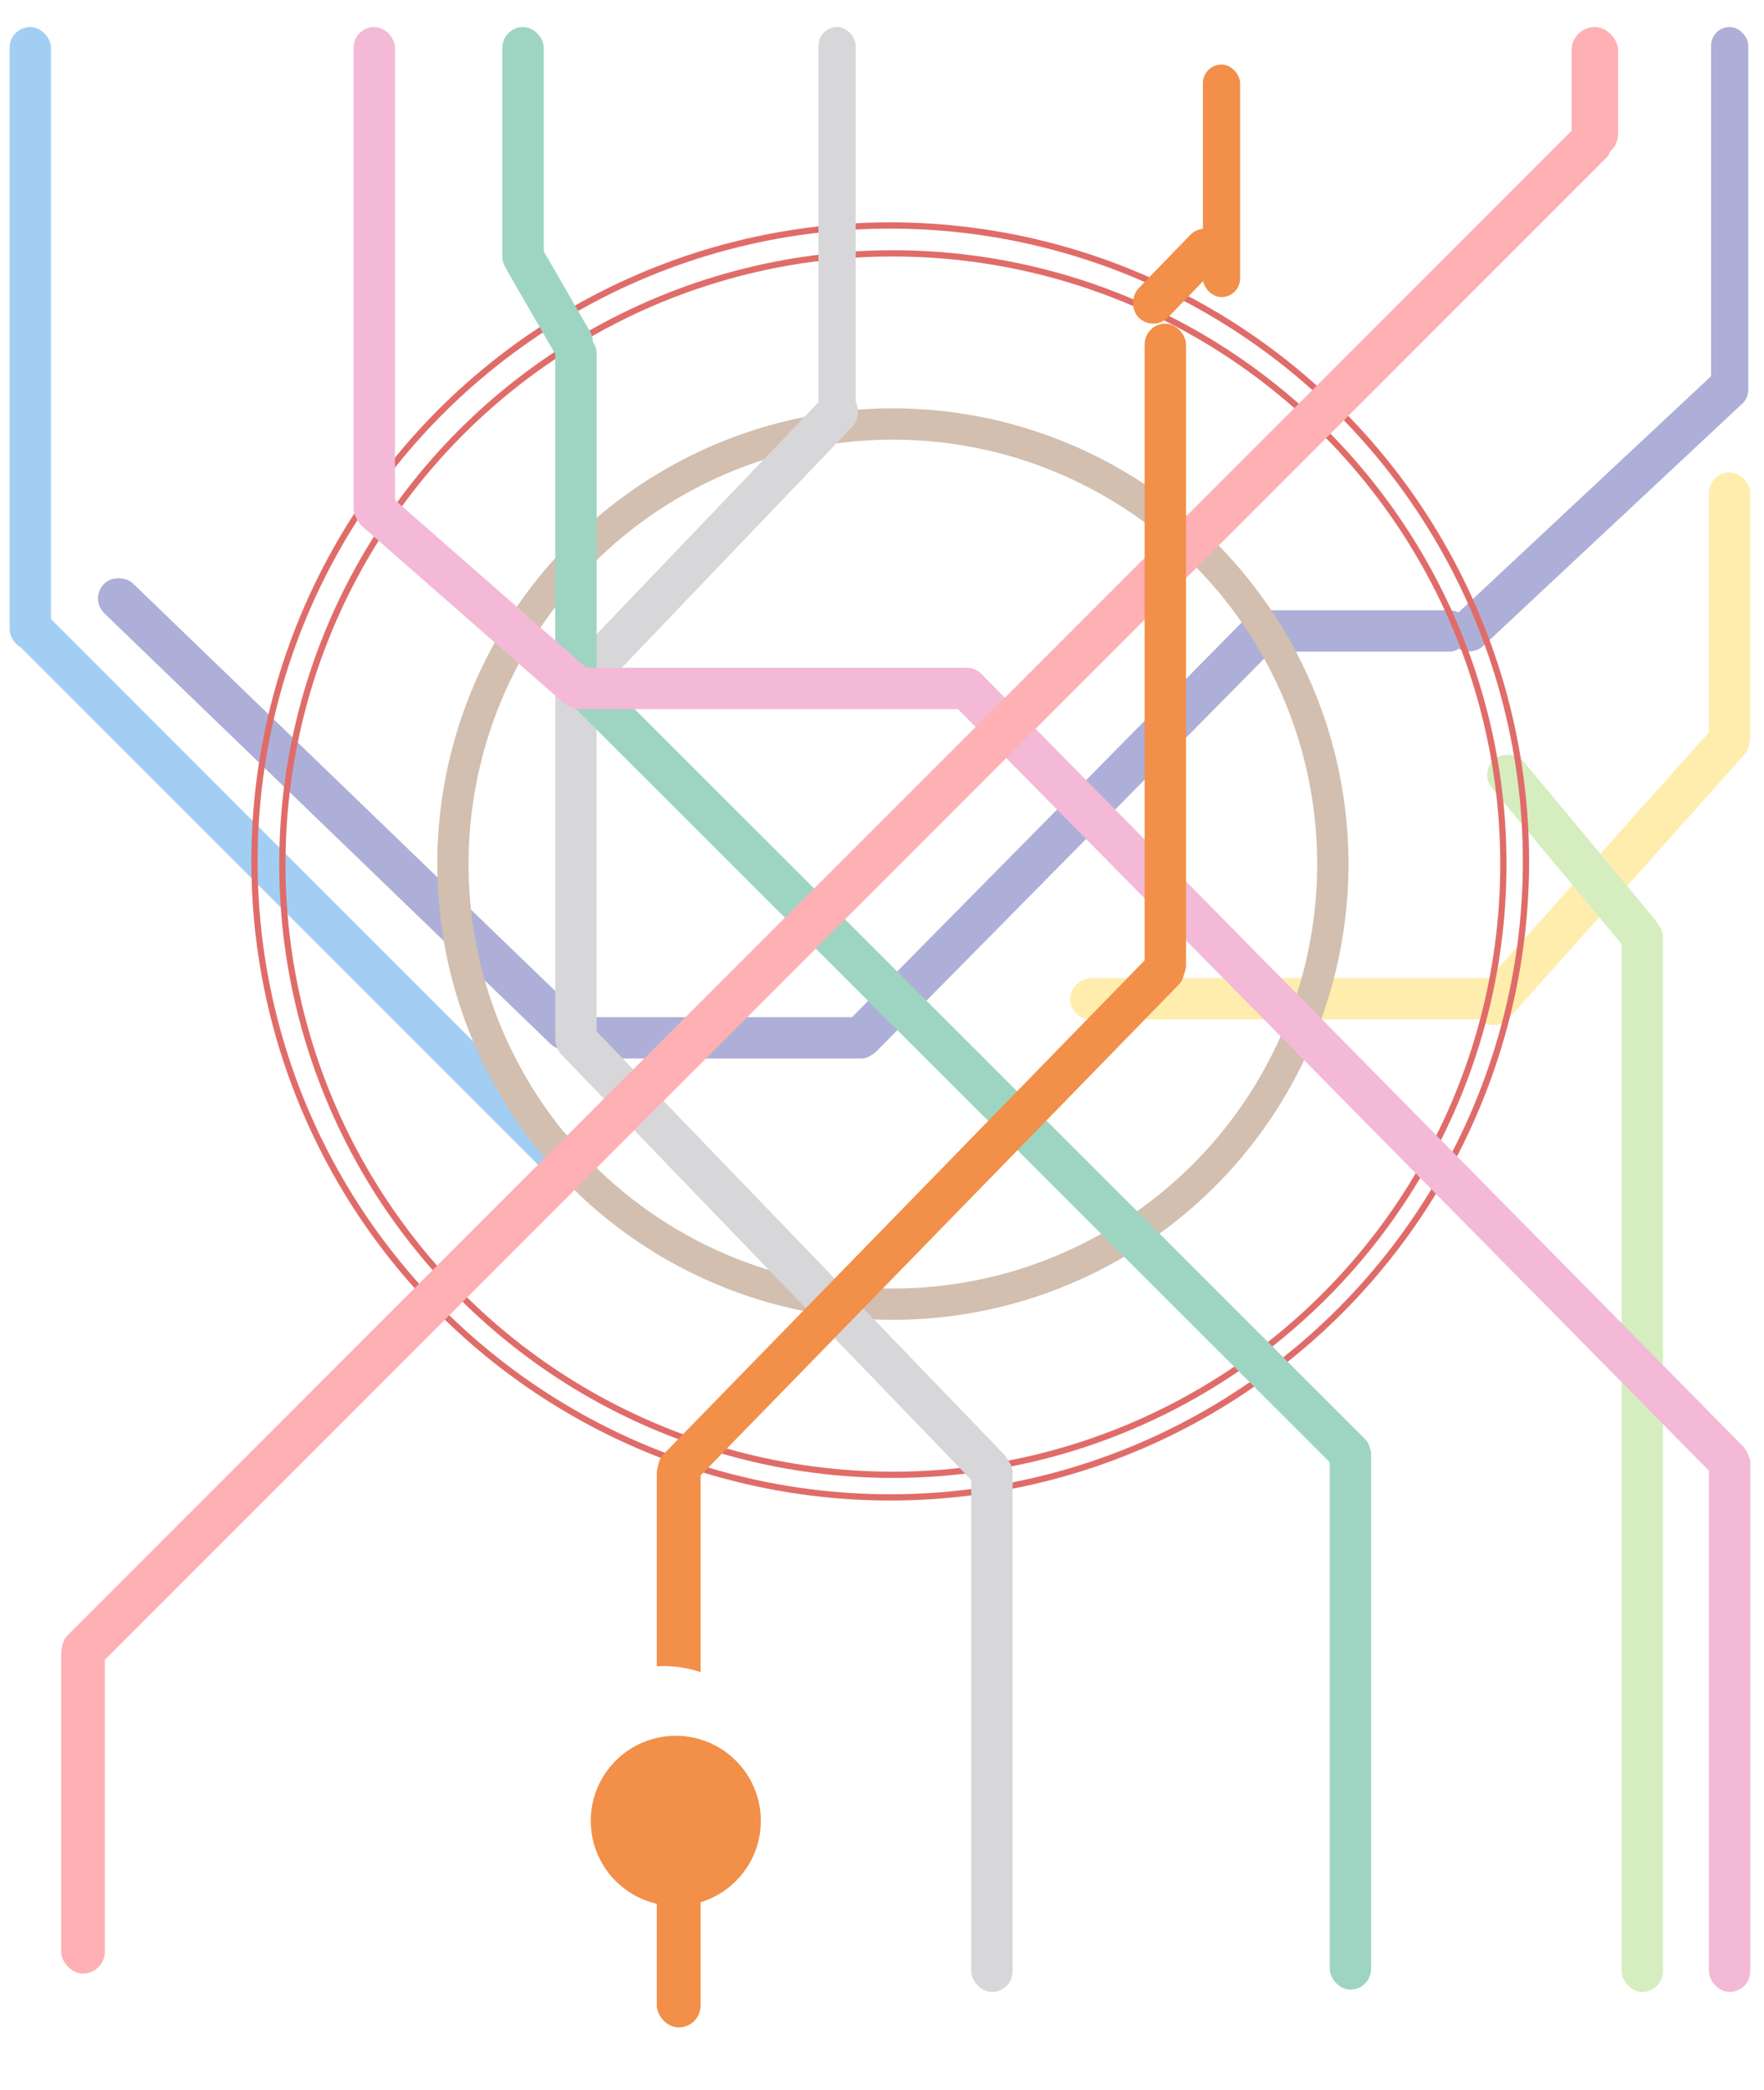 <svg width="282" height="334" viewBox="0 0 282 334" fill="none" xmlns="http://www.w3.org/2000/svg">
<rect x="273.539" y="4.318" width="5.945" height="60.94" rx="2.973" fill="#AEAFD8"/>
<rect x="198.618" y="104.143" width="6.613" height="36.371" rx="3.306" transform="rotate(-90 198.618 104.143)" fill="#AEAFD8"/>
<rect x="90.609" y="169.165" width="6.613" height="50.332" rx="3.306" transform="rotate(-90 90.609 169.165)" fill="#AEAFD8"/>
<rect x="95.053" y="164.435" width="6.613" height="105.825" rx="3.306" transform="rotate(133.972 95.053 164.435)" fill="#AEAFD8"/>
<rect x="276.389" y="57.451" width="6.613" height="63.23" rx="3.306" transform="rotate(46.922 276.389 57.451)" fill="#AEAFD8"/>
<rect x="201.585" y="96.353" width="6.613" height="97.379" rx="3.306" transform="rotate(44.639 201.585 96.353)" fill="#AEAFD8"/>
<rect x="273.197" y="75.486" width="6.613" height="45.556" rx="3.306" fill="#FFEDAE"/>
<rect x="276.205" y="113.646" width="6.613" height="63.196" rx="3.306" transform="rotate(41.775 276.205 113.646)" fill="#FFEDAE"/>
<rect x="240.5" y="156.311" width="6.613" height="69.436" rx="3.306" transform="rotate(90 240.5 156.311)" fill="#FFEDAE"/>
<rect x="266.566" y="149.345" width="6.613" height="39.232" rx="3.306" transform="rotate(140.251 266.566 149.345)" fill="#D6EEBF"/>
<rect x="259.234" y="146.39" width="6.613" height="171.936" rx="3.306" fill="#D6EEBF"/>
<rect x="1.536" y="4.318" width="6.614" height="99.585" rx="3.307" fill="#A2CEF4"/>
<rect x="93.759" y="184.542" width="6.613" height="125.657" rx="3.306" transform="rotate(135 93.759 184.542)" fill="#A2CEF4"/>
<circle cx="142.315" cy="137.665" r="101.633" stroke="#E06C69"/>
<circle cx="142.738" cy="138.088" r="97.599" stroke="#E06C69"/>
<circle cx="142.738" cy="138.088" r="70.331" stroke="#D2BFAF" stroke-width="5"/>
<rect x="130.846" y="4.317" width="5.945" height="63.913" rx="2.973" fill="#D7D7D9"/>
<rect x="88.769" y="106.344" width="6.613" height="62.823" rx="3.306" fill="#D7D7D9"/>
<rect x="155.267" y="231.992" width="6.613" height="86.335" rx="3.306" fill="#D7D7D9"/>
<rect x="133.834" y="61.154" width="6.613" height="66.612" rx="3.306" transform="rotate(43.731 133.834 61.154)" fill="#D7D7D9"/>
<rect x="162.793" y="234.794" width="6.613" height="101.681" rx="3.306" transform="rotate(136.058 162.793 234.794)" fill="#D7D7D9"/>
<rect x="212.576" y="229.052" width="6.613" height="88.907" rx="3.306" fill="#9ED5C2"/>
<rect x="88.77" y="53.074" width="6.613" height="57.312" rx="3.306" fill="#9ED5C2"/>
<rect x="80.314" y="4.318" width="6.614" height="40.131" rx="3.307" fill="#9ED5C2"/>
<rect x="79.491" y="40.518" width="6.613" height="21.527" rx="3.306" transform="rotate(-30 79.491 40.518)" fill="#9ED5C2"/>
<rect x="86.945" y="108.167" width="6.613" height="182.144" rx="3.306" transform="rotate(-45.028 86.945 108.167)" fill="#9ED5C2"/>
<rect x="56.528" y="4.318" width="6.614" height="80.263" rx="3.307" fill="#F3B9D6"/>
<rect x="273.194" y="230.518" width="6.613" height="87.805" rx="3.306" fill="#F3B9D6"/>
<rect x="55.445" y="81.961" width="6.613" height="49.571" rx="3.306" transform="rotate(-48.779 55.445 81.961)" fill="#F3B9D6"/>
<rect x="89.503" y="113.325" width="6.613" height="68.334" rx="3.306" transform="rotate(-90 89.503 113.325)" fill="#F3B9D6"/>
<rect x="150.121" y="110.253" width="6.613" height="179.594" rx="3.306" transform="rotate(-44.606 150.121 110.253)" fill="#F3B9D6"/>
<rect x="9.781" y="261.016" width="6.98" height="54.373" rx="3.49" fill="#FEB0B4"/>
<rect x="251.239" y="4.318" width="7.432" height="20.809" rx="3.716" fill="#FEB0B4"/>
<rect x="254.267" y="17.872" width="6.98" height="347.833" rx="3.49" transform="rotate(45 254.267 17.872)" fill="#FEB0B4"/>
<g filter="url(#filter0_d)">
<rect x="190.301" y="4.318" width="5.945" height="37.159" rx="2.973" fill="#F28F48"/>
<rect x="180.984" y="45.725" width="6.613" height="105.807" rx="3.306" fill="#F28F48"/>
<rect x="184.068" y="144.311" width="6.613" height="117.988" rx="3.306" transform="rotate(44.259 184.068 144.311)" fill="#F28F48"/>
<rect x="103" y="226" width="7" height="92" rx="3.5" fill="#F28F48"/>
</g>
<rect x="192.559" y="35.187" width="6.613" height="18.503" rx="3.306" transform="rotate(44.062 192.559 35.187)" fill="#F28F48"/>
<circle cx="106.035" cy="284.99" r="18.737" fill="white"/>
<g filter="url(#filter1_d)">
<circle cx="106.036" cy="284.99" r="13.593" fill="#F28F48"/>
</g>
<defs>
<filter id="filter0_d" x="93.725" y="0.318" width="114.522" height="333.682" filterUnits="userSpaceOnUse" color-interpolation-filters="sRGB">
<feFlood flood-opacity="0" result="BackgroundImageFix"/>
<feColorMatrix in="SourceAlpha" type="matrix" values="0 0 0 0 0 0 0 0 0 0 0 0 0 0 0 0 0 0 127 0"/>
<feOffset dx="2" dy="6"/>
<feGaussianBlur stdDeviation="5"/>
<feColorMatrix type="matrix" values="0 0 0 0 0 0 0 0 0 0 0 0 0 0 0 0 0 0 0.25 0"/>
<feBlend mode="normal" in2="BackgroundImageFix" result="effect1_dropShadow"/>
<feBlend mode="normal" in="SourceGraphic" in2="effect1_dropShadow" result="shape"/>
</filter>
<filter id="filter1_d" x="84.442" y="267.397" width="47.187" height="47.187" filterUnits="userSpaceOnUse" color-interpolation-filters="sRGB">
<feFlood flood-opacity="0" result="BackgroundImageFix"/>
<feColorMatrix in="SourceAlpha" type="matrix" values="0 0 0 0 0 0 0 0 0 0 0 0 0 0 0 0 0 0 127 0"/>
<feOffset dx="2" dy="6"/>
<feGaussianBlur stdDeviation="5"/>
<feColorMatrix type="matrix" values="0 0 0 0 0 0 0 0 0 0 0 0 0 0 0 0 0 0 0.25 0"/>
<feBlend mode="normal" in2="BackgroundImageFix" result="effect1_dropShadow"/>
<feBlend mode="normal" in="SourceGraphic" in2="effect1_dropShadow" result="shape"/>
</filter>
</defs>
</svg>
